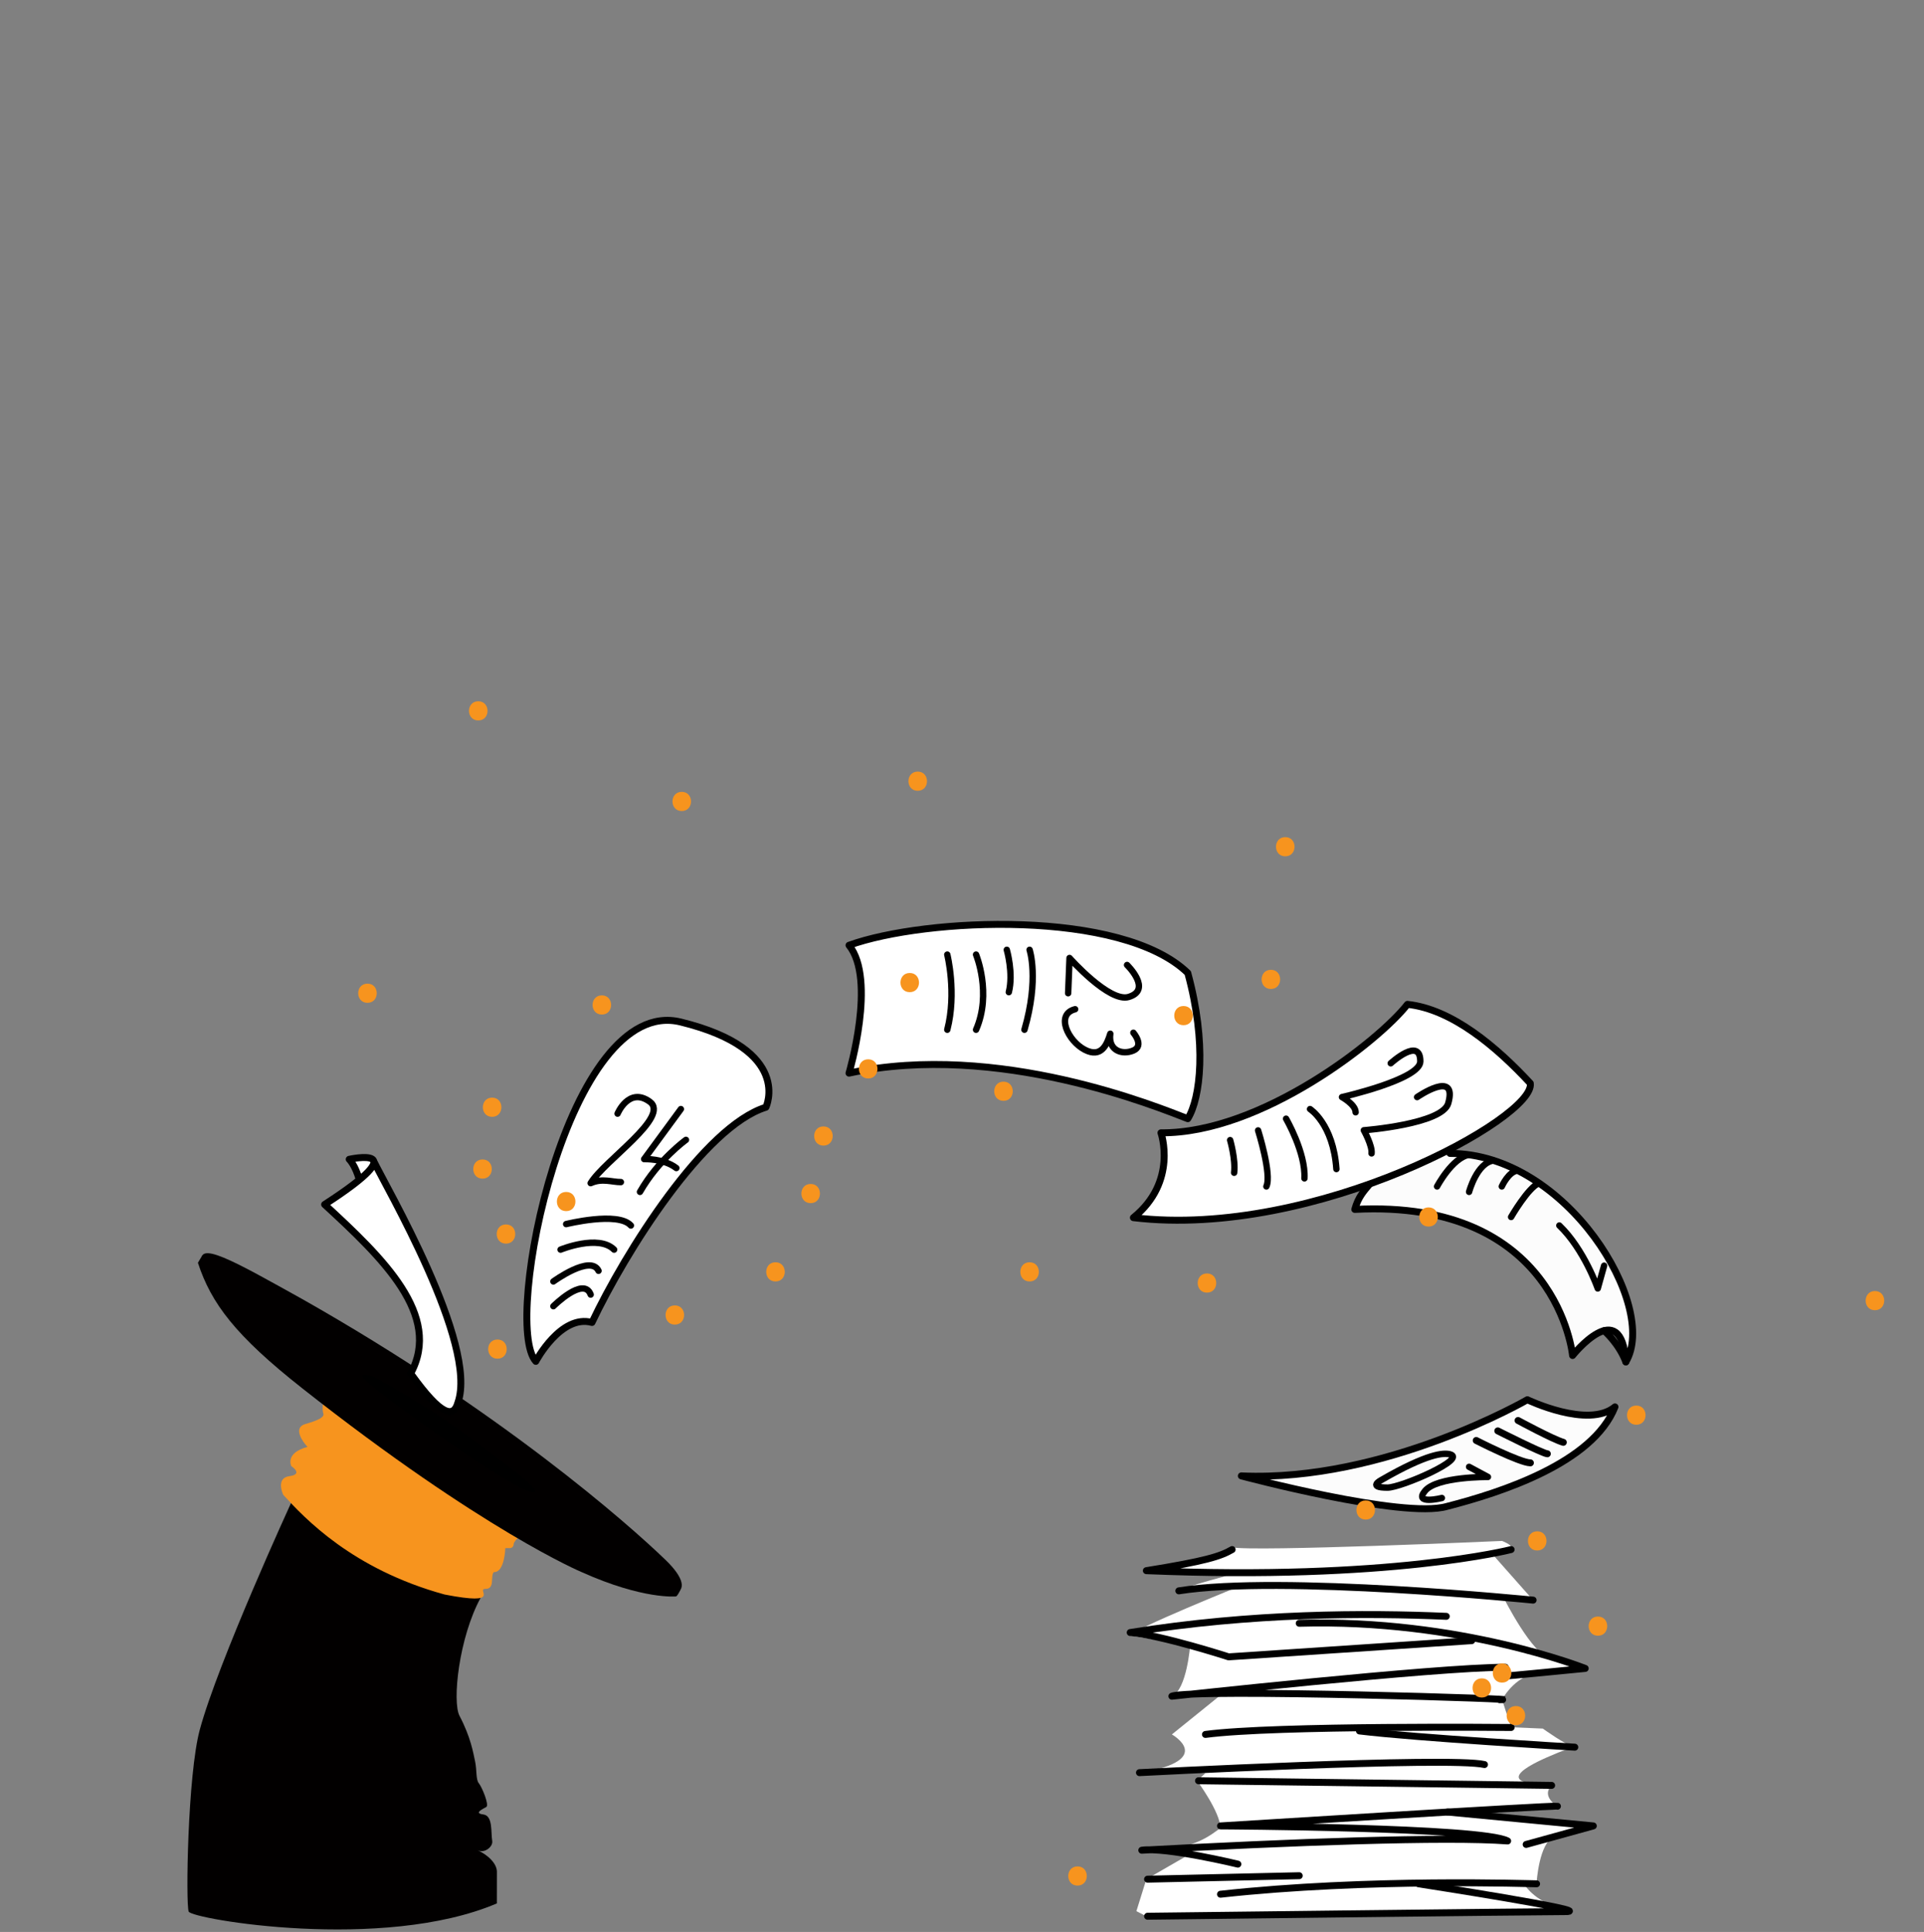 <?xml version="1.0" encoding="utf-8"?>
<!-- Generator: Adobe Illustrator 16.0.0, SVG Export Plug-In . SVG Version: 6.00 Build 0)  -->
<!DOCTYPE svg PUBLIC "-//W3C//DTD SVG 1.1//EN" "http://www.w3.org/Graphics/SVG/1.1/DTD/svg11.dtd">
<svg version="1.1" id="Ebene_1" xmlns="http://www.w3.org/2000/svg" xmlns:xlink="http://www.w3.org/1999/xlink" x="0px" y="0px"
	 width="602px" height="604.389px" viewBox="39.724 0 602 604.389" enable-background="new 39.724 0 602 604.389"
	 xml:space="preserve">
<rect x="39.724" y="0" width="602" height="604.389" fill="#808080" stroke="none"/>
<g id="Ebene_9">
	<path fill="#020000" d="M130.885,469.983c0,0-22.893,49.874-28.649,71.138c-3.798,14.032-4.443,54.57-3.469,56.908
		c0.974,2.34,60.757,12.638,96.422-2.563c0,0,0.011-7.376,0.011-9.909c0-2.532-2.729-5.262-6.236-6.82
		c2.376,1.314,5.064-1.087,4.773-2.786c-0.471-2.75,0.294-7.934-2.824-8.323c-3.118-0.39,0-1.754,0.975-2.338
		c0.974-0.585-1.364-6.237-2.339-7.406c-0.974-1.169-0.584-4.093-1.169-6.82c-0.584-2.729-1.364-7.602-4.872-14.265
		c-2.347-4.455-0.195-24.521,6.626-36.994c-1.364,0-7.016,1.561-33.911-10.523C143.942,484.016,130.885,469.983,130.885,469.983z"/>
	<path fill="#F7941E" d="M197.83,484.308c0,0-0.194,7.698-3.605,7.503c-1.169,1.364,0.487,5.264-2.631,5.264
		c-3.118,0,5.75,5.358-12.765,1.753c-28.81-7.914-43.783-23.84-50.478-31.183c0,0-2.534-5.263,1.949-5.847
		c4.482-0.585,0.584-3.119,0.584-3.119s-2.144-4.093,5.067-6.042c-1.364-1.363-4.775-5.979-0.682-7.148
		c4.093-1.169,6.236-2.205,5.554-3.473c0,0-1.049-4.816,2.433-4.736c7.575,5.929,50.429,35.752,60.697,42.846
		c0,0-2.364,0.364-3.493,2.722c0,0,0.097,1.462-1.267,1.462"/>
	<path fill="#020000" d="M252.621,497.363c0,0-0.825,1.8-1.346,2.062c0,0-10.275,1.061-29.57-7.612c0,0-30.793-12.862-87.409-57.492
		c-20.873-16.454-28.486-26.537-32.645-39.272c0.954-1.604,1.026-1.763,1.418-2.333"/>
	<path fill="#020000" d="M115.488,413.659c0,0,39.25,43.724,113.298,79.389c21.309,10.135,30.922,6.313,19.229-4.99
		c-11.694-11.305-51.658-46.527-113.633-81.608c-21.049-11.693-34.161-19.37-31.172-10.622
		C105.884,403.656,114.047,412.34,115.488,413.659z"/>
	<path d="M156.806,430.801c0,0-6.988-2.729-1.726,1.949c5.262,4.677,45.935,34.105,51.423,34.105c3.118,0-4.135-5.521-17.672-15.606
		C182.387,446.447,171.541,438.754,156.806,430.801z"/>
</g>
<g id="Ebene_4">
	<g id="Ebene_11">
		<path fill="#FFFFFF" d="M412.114,514.75c0,0-1.055,13.898-5.722,15.896c6.979-0.257,15.895-0.875,15.895-0.875l-15.895,12.83
			c0,0,13.851,7.788-9.419,11.954c17.397-0.334,19.926,0.148,19.926,0.148l-2.611,2.389l0,0c0,0,7.25,9.781,7.32,14.854
			c-2.57,1.443-7.497,7.08-23.2,6.762c6.272,0.32,12.13,2.183,12.13,2.183l-12.13,6.995l-3.12,10.005l3.12,1.588
			c0,0,127.962-2.923,131.63-1.923c-9.668-2-13.25-7.832-13.25-7.832l3.717-0.703c0,0,0.748-12.636,5.541-14.431
			s12.209-4.2,12.209-4.2l-15.719-1l-20.167-1.834l24.655-2.492c0,0-5.238-3.089-1.812-6.521c-20.842-0.486-4.508-7.562,0.992-9.817
			c1.229-0.552,3.145-1.306,6.254-2.137c-2.42-0.363-10.004-5.819-10.004-5.819l-9.919-0.419l-2.831-8.62
			c0,0,4.58-8.983,13.581-8.483c9,0.5,12.252-1.354,12.252-1.354s-5.08-2.479-10.664-3.174
			c-5.584-0.693-14.738-18.995-14.738-18.995l9.283,0.859l-12.666-14.313c0,0,5.779-0.246,5.782-2.229
			c0.169-0.814-2.831-1.98-2.831-1.98s-77.834,3.464-84.75,1.98c0,0-15.458,7.426-24.458,7.259c8.667,1.5,26.521,0.745,26.521,0.745
			s-17.765,4.619-18.46,5.659c14.972-1.46,19.567-1.698,19.567-1.698s-34.127,13.715-34.774,15.721"/>
	</g>
	<g id="Test_Cases_rechts">
		
			<path fill="none" stroke="#000000" stroke-width="2.174" stroke-linecap="round" stroke-linejoin="round" stroke-miterlimit="10" d="
			M398.786,599.479c0,0,120.631-1.45,130.774-1.45c10.145,0-46.006-8.694-46.006-8.694"/>
		
			<path fill="none" stroke="#000000" stroke-width="2.174" stroke-linecap="round" stroke-linejoin="round" stroke-miterlimit="10" d="
			M520.505,589.333c-1.812,0-52.89-1.812-98.897,3.261"/>
		
			<line fill="none" stroke="#000000" stroke-width="2.174" stroke-linecap="round" stroke-linejoin="round" stroke-miterlimit="10" x1="398.786" y1="587.885" x2="446.241" y2="586.798"/>
		
			<path fill="none" stroke="#000000" stroke-width="2.174" stroke-linecap="round" stroke-linejoin="round" stroke-miterlimit="10" d="
			M427.042,583.176c0,0-22.461-5.435-30.068-4.348c46.37-2.536,95.638-4.347,114.476-2.898c-7.971-4.347-89.84-4.709-89.84-4.709
			s104.332-6.521,105.417-6.158"/>
		
			<polyline fill="none" stroke="#000000" stroke-width="2.174" stroke-linecap="round" stroke-linejoin="round" stroke-miterlimit="10" points="
			492.61,566.875 538.255,571.221 517.245,577.017 		"/>
		
			<line fill="none" stroke="#000000" stroke-width="2.174" stroke-linecap="round" stroke-linejoin="round" stroke-miterlimit="10" x1="525.214" y1="558.542" x2="414.725" y2="557.093"/>
		
			<path fill="none" stroke="#000000" stroke-width="2.174" stroke-linecap="round" stroke-linejoin="round" stroke-miterlimit="10" d="
			M396.25,554.556c0,0,97.086-5.069,107.954-2.534"/>
		
			<path fill="none" stroke="#000000" stroke-width="2.174" stroke-linecap="round" stroke-linejoin="round" stroke-miterlimit="10" d="
			M532.458,546.587c0,0-49.628-2.897-67.379-5.072"/>
		
			<path fill="none" stroke="#000000" stroke-width="2.174" stroke-linecap="round" stroke-linejoin="round" stroke-miterlimit="10" d="
			M512.535,540.428c0,0-73.901-0.725-95.637,2.174"/>
		
			<path fill="none" stroke="#000000" stroke-width="2.174" stroke-linecap="round" stroke-linejoin="round" stroke-miterlimit="10" d="
			M508.912,531.734c14.128,0-95.999-3.623-102.52-1.087c0,0,82.596-9.057,104.331-9.057"/>
		
			<path fill="none" stroke="#000000" stroke-width="2.174" stroke-linecap="round" stroke-linejoin="round" stroke-miterlimit="10" d="
			M508.912,524.49c1.087,0,26.808-2.536,26.808-2.536s-39.125-15.578-89.479-14.129"/>
		
			<path fill="none" stroke="#000000" stroke-width="2.174" stroke-linecap="round" stroke-linejoin="round" stroke-miterlimit="10" d="
			M500.218,513.259l-76.074,5.071c0,0-21.018-6.792-30.792-7.607c38.037-6.157,73.901-6.157,98.897-5.07"/>
		
			<path fill="none" stroke="#000000" stroke-width="2.174" stroke-linecap="round" stroke-linejoin="round" stroke-miterlimit="10" d="
			M519.417,500.581c0,0-78.971-7.971-110.851-2.898"/>
		
			<path fill="none" stroke="#000000" stroke-width="2.174" stroke-linecap="round" stroke-linejoin="round" stroke-miterlimit="10" d="
			M512.535,484.764c0,0-37.997,9.792-114.127,6.603c18.491-2.981,23.2-4.478,26.838-6.603"/>
		
			<path fill="#FCFCFC" stroke="#000000" stroke-width="2.174" stroke-linecap="round" stroke-linejoin="round" stroke-miterlimit="10" d="
			M428.128,461.722c44.833,2,89.493-23.833,89.493-23.833s19.083,9.167,27.412,2.246c-6.916,17.5-35.534,26.764-52.599,31.142
			C478.621,475.234,428.128,461.722,428.128,461.722"/>
		
			<path fill="#FCFCFC" stroke="#000000" stroke-width="2.174" stroke-linecap="round" stroke-linejoin="round" stroke-miterlimit="10" d="
			M501.621,450.639c0,0,13.614,6.958,16.95,7"/>
		
			<path fill="#FCFCFC" stroke="#000000" stroke-width="2.174" stroke-linecap="round" stroke-linejoin="round" stroke-miterlimit="10" d="
			M508.371,447.639c0,0,14,7.08,15.5,7.165"/>
		
			<path fill="#FCFCFC" stroke="#000000" stroke-width="2.174" stroke-linecap="round" stroke-linejoin="round" stroke-miterlimit="10" d="
			M514.709,444.389c0,0,10.912,5.914,14.162,6.832"/>
	</g>
	<g id="Test_Cases_links">
		
			<path fill="#FFFFFF" stroke="#000000" stroke-width="2.174" stroke-linecap="round" stroke-linejoin="round" stroke-miterlimit="10" d="
			M156.513,362.983c3.713,7.854,32.907,57.512,26.487,75.796c-1.328,4.82-5.04,4.489-14.781-9.098
			c9.909-18.243-8.725-36.103-26.925-52.872c29.445-19.029,7.696-14.129,7.696-14.129s1.862,1.737,3.165,6.418"/>
		
			<path fill="#FFFFFF" stroke="#000000" stroke-width="2.174" stroke-linecap="round" stroke-linejoin="round" stroke-miterlimit="10" d="
			M207.371,425.891c0,0,7.823-14.835,17.578-12.169c10.422-22,35.088-61.332,54.422-67.332c0,0,8.667-18-26.667-26.668
			C217.37,311.056,196.747,414.043,207.371,425.891z"/>
		
			<path fill="#FFFFFF" stroke="#000000" stroke-width="2.174" stroke-linecap="round" stroke-linejoin="round" stroke-miterlimit="10" d="
			M305.371,335.722c0,0,8.667-29.332,0-40c24-8.667,85.333-11.333,106,8.667c6,22,4,39.172,0,45.586
			C402.038,346.39,352.038,325.722,305.371,335.722z"/>
		
			<path fill="#FCFCFC" stroke="#000000" stroke-width="2.174" stroke-linecap="round" stroke-linejoin="round" stroke-miterlimit="10" d="
			M493.415,360.837c36.624,0,65.364,47.885,55.018,65.218c-1.395-21.163-16.664-1.999-16.664-1.999s-4.721-49.039-68.145-45.705
			c1.081-3.961,2.914-5.803,4.735-7.998"/>
		
			<path fill="none" stroke="#000000" stroke-width="2.174" stroke-linecap="round" stroke-linejoin="round" stroke-miterlimit="10" d="
			M541.632,416.292c0,0,4.572,3.859,6.801,9.764"/>
		
			<path fill="#FFFFFF" stroke="#000000" stroke-width="2.174" stroke-linecap="round" stroke-linejoin="round" stroke-miterlimit="10" d="
			M402.974,354.39c0,0,5.378,15.209-8.622,26.543c56.875,6.789,126.027-31.377,124.185-42.043
			c-10.509-11.334-24.441-23.201-38.441-24.685C471.428,325.39,434.388,354.642,402.974,354.39z"/>
	</g>
	<g id="Sparcles">
		<g>
			<g>
				<path fill="#F7941E" d="M250.871,414.39c3.869,0,3.869-6,0-6S247.002,414.39,250.871,414.39L250.871,414.39z"/>
			</g>
		</g>
		<g>
			<g>
				<path fill="#F7941E" d="M216.871,378.89c3.869,0,3.869-6,0-6S213.002,378.89,216.871,378.89L216.871,378.89z"/>
			</g>
		</g>
		<g>
			<g>
				<path fill="#F7941E" d="M282.371,400.89c3.869,0,3.869-6,0-6S278.502,400.89,282.371,400.89L282.371,400.89z"/>
			</g>
		</g>
		<g>
			<g>
				<path fill="#F7941E" d="M376.871,589.889c3.869,0,3.869-6,0-6S373.002,589.889,376.871,589.889L376.871,589.889z"/>
			</g>
		</g>
		<g>
			<g>
				<path fill="#F7941E" d="M361.871,400.89c3.869,0,3.869-6,0-6S358.002,400.89,361.871,400.89L361.871,400.89z"/>
			</g>
		</g>
		<g>
			<g>
				<path fill="#F7941E" d="M293.371,376.39c3.869,0,3.869-6,0-6S289.502,376.39,293.371,376.39L293.371,376.39z"/>
			</g>
		</g>
		<g>
			<g>
				<path fill="#F7941E" d="M297.371,358.39c3.869,0,3.869-6,0-6S293.502,358.39,297.371,358.39L297.371,358.39z"/>
			</g>
		</g>
		<g>
			<g>
				<path fill="#F7941E" d="M311.371,337.39c3.869,0,3.869-6,0-6S307.502,337.39,311.371,337.39L311.371,337.39z"/>
			</g>
		</g>
		<g>
			<g>
				<path fill="#F7941E" d="M324.371,310.39c3.869,0,3.869-6,0-6S320.502,310.39,324.371,310.39L324.371,310.39z"/>
			</g>
		</g>
		<g>
			<g>
				<path fill="#F7941E" d="M195.371,425.056c3.869,0,3.869-6,0-6S191.502,425.056,195.371,425.056L195.371,425.056z"/>
			</g>
		</g>
		<g>
			<g>
				<path fill="#F7941E" d="M198.038,389.056c3.869,0,3.869-6,0-6S194.169,389.056,198.038,389.056L198.038,389.056z"/>
			</g>
		</g>
		<g>
			<g>
				<path fill="#F7941E" d="M193.705,349.39c3.869,0,3.869-6,0-6S189.835,349.39,193.705,349.39L193.705,349.39z"/>
			</g>
		</g>
		<g>
			<g>
				<path fill="#F7941E" d="M228.038,317.39c3.869,0,3.869-6,0-6S224.169,317.39,228.038,317.39L228.038,317.39z"/>
			</g>
		</g>
		<g>
			<g>
				<path fill="#F7941E" d="M190.705,368.724c3.869,0,3.869-6,0-6S186.835,368.724,190.705,368.724L190.705,368.724z"/>
			</g>
		</g>
		<g>
			<g>
				<path fill="#F7941E" d="M353.705,344.39c3.869,0,3.869-6,0-6S349.835,344.39,353.705,344.39L353.705,344.39z"/>
			</g>
		</g>
		<g>
			<g>
				<path fill="#F7941E" d="M410.038,320.724c3.869,0,3.869-6,0-6S406.168,320.724,410.038,320.724L410.038,320.724z"/>
			</g>
		</g>
		<g>
			<g>
				<path fill="#F7941E" d="M437.371,309.39c3.869,0,3.869-6,0-6S433.502,309.39,437.371,309.39L437.371,309.39z"/>
			</g>
		</g>
		<g>
			<g>
				<path fill="#F7941E" d="M154.705,313.724c3.869,0,3.869-6,0-6S150.835,313.724,154.705,313.724L154.705,313.724z"/>
			</g>
		</g>
		<g>
			<g>
				<path fill="#F7941E" d="M253.038,253.723c3.869,0,3.869-6,0-6S249.169,253.723,253.038,253.723L253.038,253.723z"/>
			</g>
		</g>
		<g>
			<g>
				<path fill="#F7941E" d="M486.705,383.724c3.869,0,3.869-6,0-6S482.835,383.724,486.705,383.724L486.705,383.724z"/>
			</g>
		</g>
		<g>
			<g>
				<path fill="#F7941E" d="M551.705,445.722c3.869,0,3.869-6,0-6S547.835,445.722,551.705,445.722L551.705,445.722z"/>
			</g>
		</g>
		<g>
			<g>
				<path fill="#F7941E" d="M467.038,475.389c3.869,0,3.869-6,0-6S463.168,475.389,467.038,475.389L467.038,475.389z"/>
			</g>
		</g>
		<g>
			<g>
				<path fill="#F7941E" d="M520.705,485.056c3.869,0,3.869-6,0-6C516.836,479.056,516.835,485.056,520.705,485.056L520.705,485.056
					z"/>
			</g>
		</g>
		<g>
			<g>
				<path fill="#F7941E" d="M539.705,511.722c3.869,0,3.869-6,0-6S535.835,511.722,539.705,511.722L539.705,511.722z"/>
			</g>
		</g>
		<g>
			<g>
				<path fill="#F7941E" d="M503.371,531.056c3.869,0,3.869-6,0-6S499.502,531.056,503.371,531.056L503.371,531.056z"/>
			</g>
		</g>
		<g>
			<g>
				<path fill="#F7941E" d="M509.705,526.389c3.869,0,3.869-6,0-6S505.835,526.389,509.705,526.389L509.705,526.389z"/>
			</g>
		</g>
		<g>
			<g>
				<path fill="#F7941E" d="M514.038,539.722c3.869,0,3.869-6,0-6S510.168,539.722,514.038,539.722L514.038,539.722z"/>
			</g>
		</g>
		<g>
			<g>
				<path fill="#F7941E" d="M189.371,225.389c3.869,0,3.869-6,0-6S185.502,225.389,189.371,225.389L189.371,225.389z"/>
			</g>
		</g>
		<g>
			<g>
				<path fill="#F7941E" d="M326.871,247.389c3.869,0,3.869-6,0-6S323.002,247.389,326.871,247.389L326.871,247.389z"/>
			</g>
		</g>
		<g>
			<g>
				<path fill="#F7941E" d="M441.871,267.889c3.869,0,3.869-6,0-6S438.002,267.889,441.871,267.889L441.871,267.889z"/>
			</g>
		</g>
		<g>
			<g>
				<path fill="#F7941E" d="M417.371,404.39c3.869,0,3.869-6,0-6S413.502,404.39,417.371,404.39L417.371,404.39z"/>
			</g>
		</g>
		<g>
			<g>
				<path fill="#F7941E" d="M626.371,409.89c3.869,0,3.869-6,0-6S622.501,409.89,626.371,409.89L626.371,409.89z"/>
			</g>
		</g>
	</g>
	<g id="Ebene_8">
		<path fill="none" stroke="#000000" stroke-width="2" stroke-linecap="round" stroke-linejoin="round" stroke-miterlimit="10" d="
			M232.958,348.394c0,0,3.531-8.461,10.059-3.75c6.528,4.711-14.174,18.383-18.48,25.49c3.593-1.648,6.834-0.287,9.453-0.332"/>
		<path fill="none" stroke="#000000" stroke-width="2" stroke-linecap="round" stroke-linejoin="round" stroke-miterlimit="10" d="
			M252.762,346.965l-11.488,15.65c0,0,6.106-0.267,10.069,2.8"/>
		<path fill="none" stroke="#000000" stroke-width="2" stroke-linecap="round" stroke-linejoin="round" stroke-miterlimit="10" d="
			M254.355,356.599c0,0-8.624,6.176-14.39,16.269"/>
		<path fill="none" stroke="#000000" stroke-width="2" stroke-linecap="round" stroke-linejoin="round" stroke-miterlimit="10" d="
			M216.871,382.944c0,0,16.25-4.055,20.25,0.445"/>
		<path fill="none" stroke="#000000" stroke-width="2" stroke-linecap="round" stroke-linejoin="round" stroke-miterlimit="10" d="
			M215.121,390.933c0,0,11.875-4.877,16.75,0"/>
		<path fill="none" stroke="#000000" stroke-width="2" stroke-linecap="round" stroke-linejoin="round" stroke-miterlimit="10" d="
			M212.871,400.89c0,0,11.666-8.5,14.125-3.334"/>
		<path fill="none" stroke="#000000" stroke-width="2" stroke-linecap="round" stroke-linejoin="round" stroke-miterlimit="10" d="
			M212.871,408.64c0,0,9.5-9.5,11.666-3.646"/>
		<path fill="none" stroke="#000000" stroke-width="2" stroke-linecap="round" stroke-linejoin="round" stroke-miterlimit="10" d="
			M392.371,301.889c0,0,8,7.75,0.5,10c-6.082,1.824-18.5-12.19-18.5-12.19l-0.436,11.024"/>
		<path fill="none" stroke="#000000" stroke-width="2" stroke-linecap="round" stroke-linejoin="round" stroke-miterlimit="10" d="
			M394.352,323.081c0,0,3.5,4.059,0,5.559s-7.979,0-7.229-5.25c-1,3.25-2.75,7.75-8,5s-9.25-11.082-3-12.666"/>
		<path fill="none" stroke="#000000" stroke-width="2" stroke-linecap="round" stroke-linejoin="round" stroke-miterlimit="10" d="
			M361.871,297.139c0,0,3.037,9-1.606,25"/>
		<path fill="none" stroke="#000000" stroke-width="2" stroke-linecap="round" stroke-linejoin="round" stroke-miterlimit="10" d="
			M354.739,297.139c0,0,2.132,7.375,0.632,13.25"/>
		<path fill="none" stroke="#000000" stroke-width="2" stroke-linecap="round" stroke-linejoin="round" stroke-miterlimit="10" d="
			M345.121,298.639c0,0,5,12.083,0,23.5"/>
		<path fill="none" stroke="#000000" stroke-width="2" stroke-linecap="round" stroke-linejoin="round" stroke-miterlimit="10" d="
			M336.121,298.639c0,0,3,11.94,0,23.5"/>
		<path fill="none" stroke="#000000" stroke-width="2" stroke-linecap="round" stroke-linejoin="round" stroke-miterlimit="10" d="
			M474.871,332.64c0,0,9.286-8.5,9.251-0.56c-0.024,5.604-24.501,11.137-24.501,11.137s4.261,2.339,4.261,4.755"/>
		<path fill="none" stroke="#000000" stroke-width="2" stroke-linecap="round" stroke-linejoin="round" stroke-miterlimit="10" d="
			M483.121,343.217c0,0,12.75-8.827,9.75,1.923c-1.834,6.571-26.417,8.457-26.417,8.457s2.708,4.844,2.417,7.24"/>
		<path fill="none" stroke="#000000" stroke-width="2" stroke-linecap="round" stroke-linejoin="round" stroke-miterlimit="10" d="
			M449.621,346.965c0,0,7.25,4.591,8.25,18.759"/>
		<path fill="none" stroke="#000000" stroke-width="2" stroke-linecap="round" stroke-linejoin="round" stroke-miterlimit="10" d="
			M442.121,349.976c0,0,6.185,10.646,5.75,18.664"/>
		<path fill="none" stroke="#000000" stroke-width="2" stroke-linecap="round" stroke-linejoin="round" stroke-miterlimit="10" d="
			M433.371,353.64c0,0,4.34,13.78,2.59,17.53"/>
		<path fill="none" stroke="#000000" stroke-width="2" stroke-linecap="round" stroke-linejoin="round" stroke-miterlimit="10" d="
			M424.621,356.675c0,0,1.75,5.99,1.25,10.215"/>
		<path fill="none" stroke="#000000" stroke-width="2" stroke-linecap="round" stroke-linejoin="round" stroke-miterlimit="10" d="
			M489.371,371.17c0,0,4.784-9.024,10.017-9.901"/>
		<path fill="none" stroke="#000000" stroke-width="2" stroke-linecap="round" stroke-linejoin="round" stroke-miterlimit="10" d="
			M499.388,372.867c0,0,2.43-9.152,7.706-9.815"/>
		<path fill="none" stroke="#000000" stroke-width="2" stroke-linecap="round" stroke-linejoin="round" stroke-miterlimit="10" d="
			M509.621,371.17c0,0,2.176-4.872,5.088-4.95"/>
		<path fill="none" stroke="#000000" stroke-width="2" stroke-linecap="round" stroke-linejoin="round" stroke-miterlimit="10" d="
			M512.535,380.724c0,0,5.399-9.346,8.744-10.59"/>
		<path fill="none" stroke="#000000" stroke-width="2" stroke-linecap="round" stroke-linejoin="round" stroke-miterlimit="10" d="
			M541.632,395.959l-1.988,7.127c0,0-4.273-12.28-12.023-19.698"/>
		<path fill="none" stroke="#000000" stroke-width="2" stroke-linecap="round" stroke-linejoin="round" stroke-miterlimit="10" d="
			M490.871,468.639c0,0-8.999,2.25-5.25-2.25s19.662-4.336,19.662-4.336l-5.896-3.164"/>
		<path fill="none" stroke="#000000" stroke-width="2" stroke-linecap="round" stroke-linejoin="round" stroke-miterlimit="10" d="
			M471.871,463.045c0,0-4.5,2.354,2,2.344c4.257-0.007,25.255-9.108,19.457-10.442C491.452,454.514,486.58,454.545,471.871,463.045z
			"/>
	</g>
</g>
</svg>
